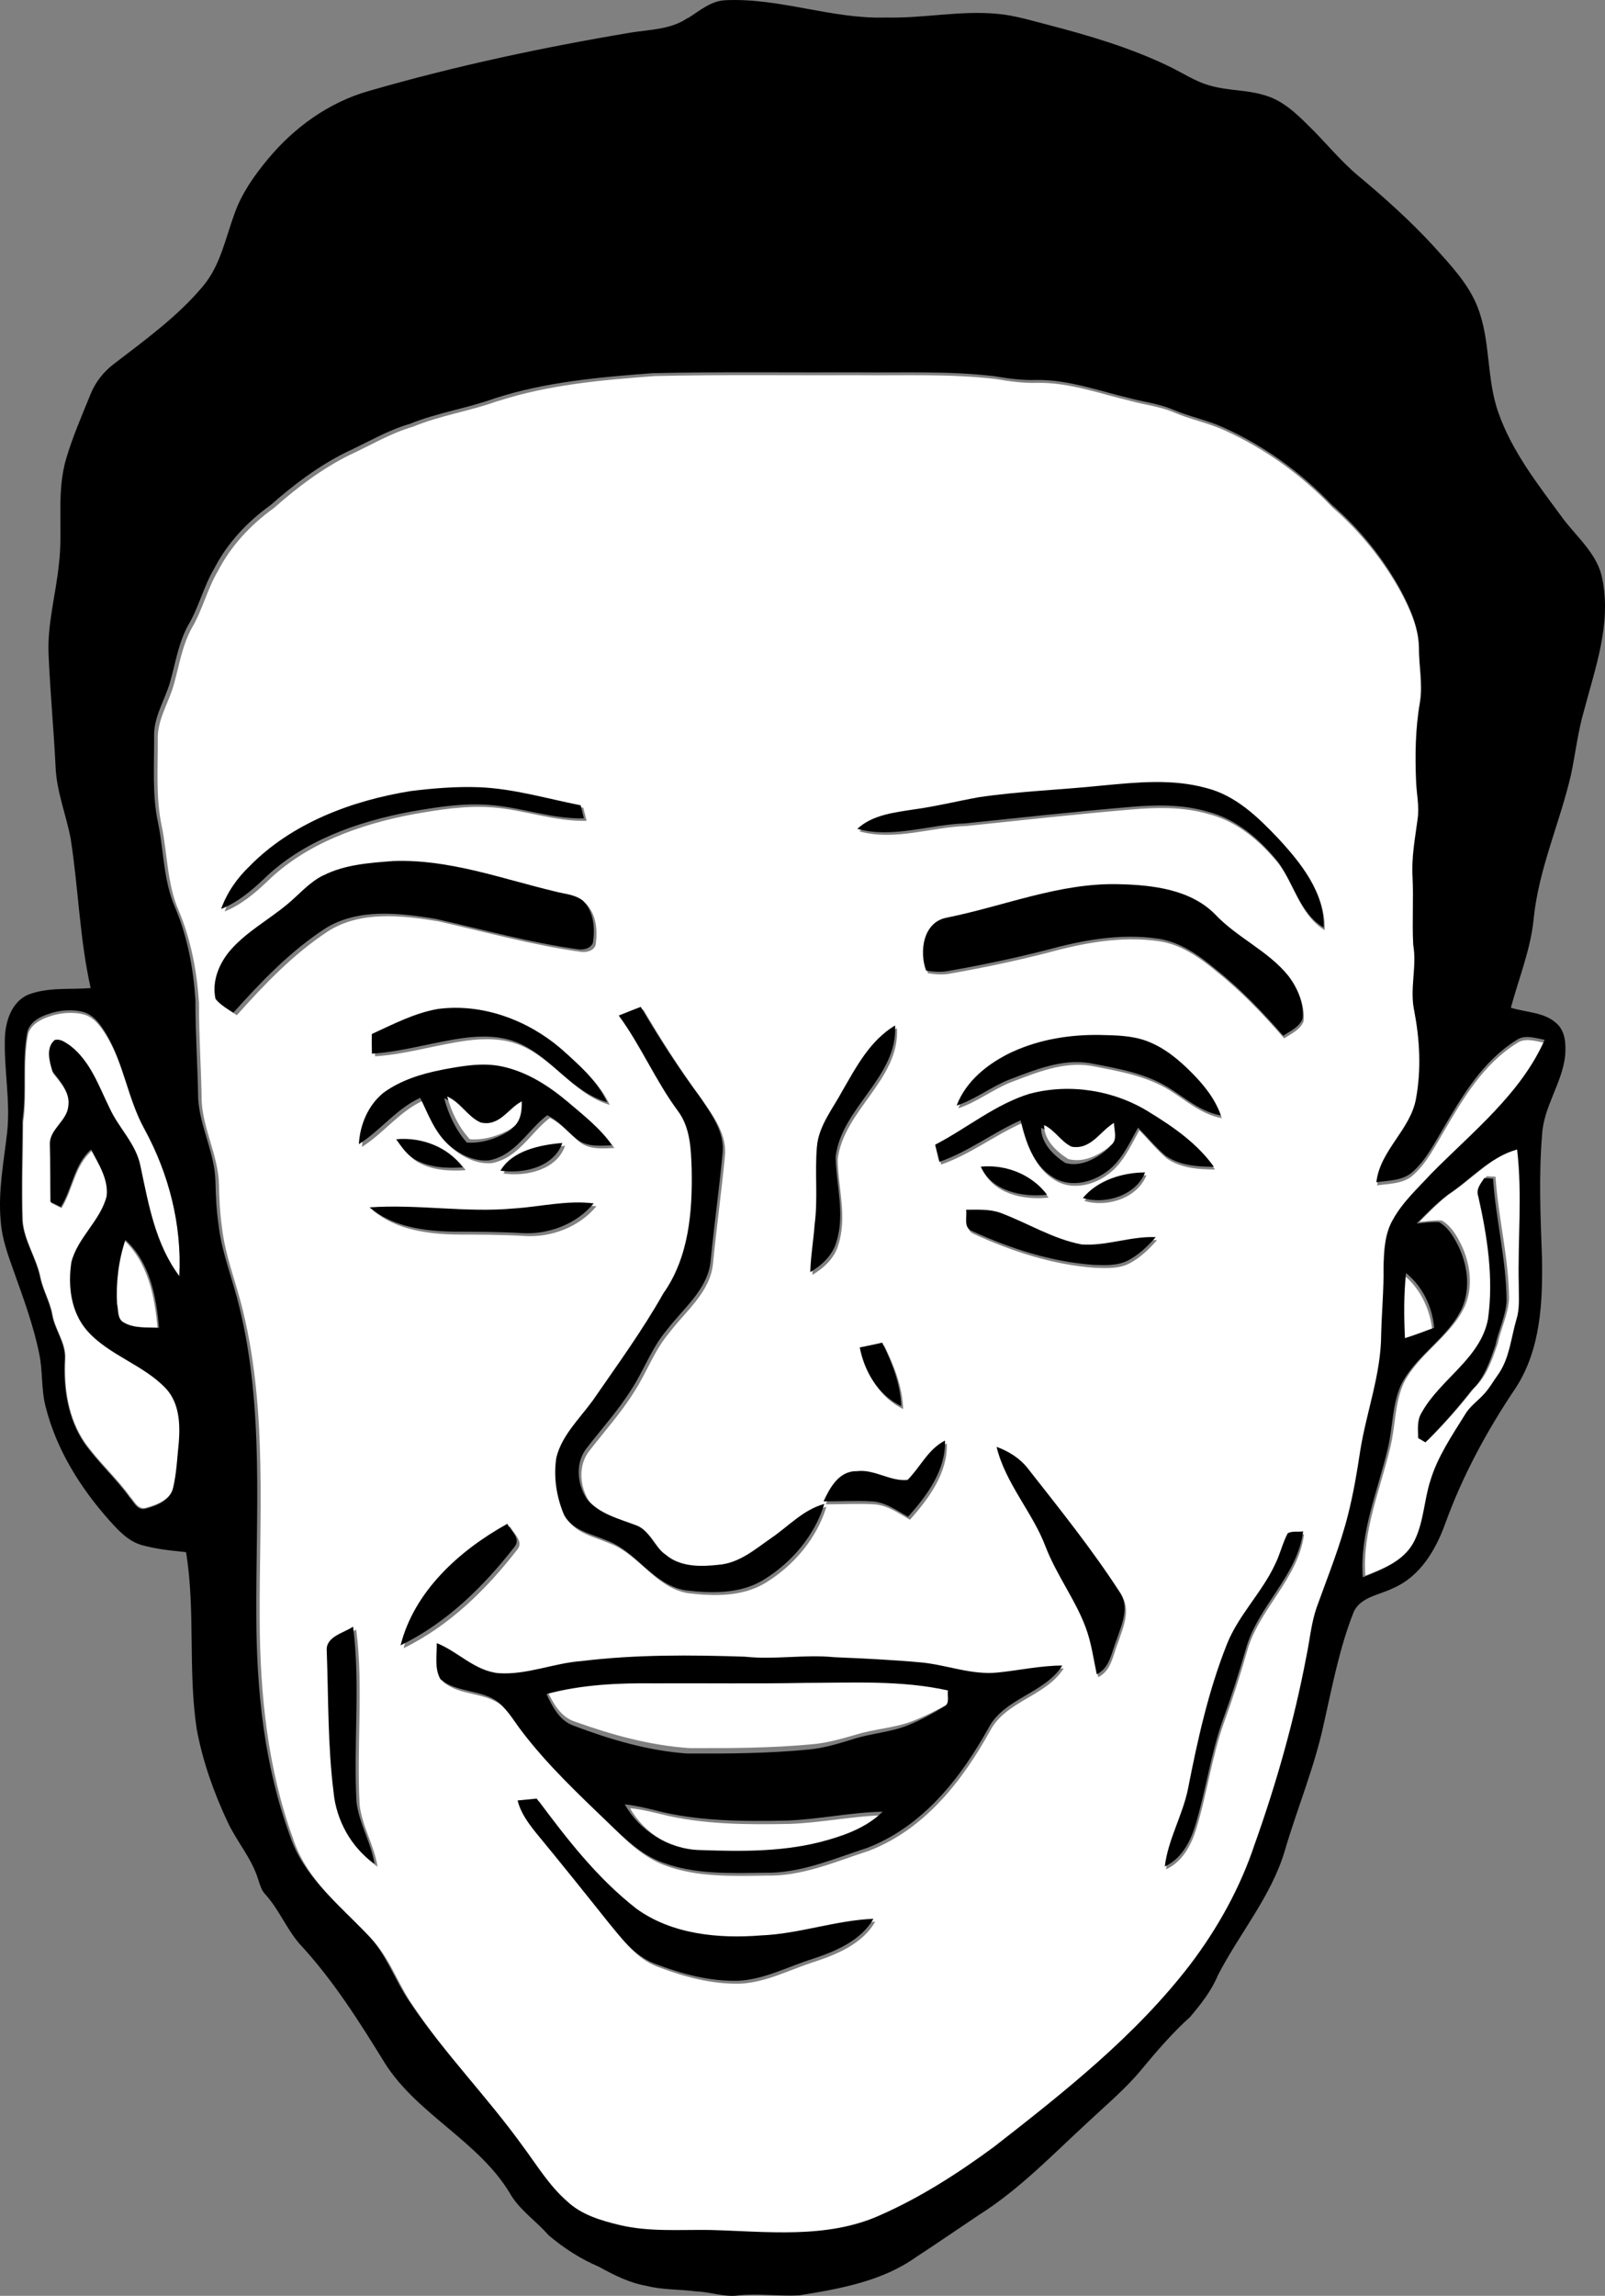 <?xml version="1.0" encoding="UTF-8"?>
<svg width="214px" height="306px" viewBox="0 0 214 306" version="1.1" xmlns="http://www.w3.org/2000/svg" xmlns:xlink="http://www.w3.org/1999/xlink">
    <rect x="0" y="0" width="214" height="306" fill="#808080" stroke="none"/>
    <!-- Generator: Sketch 61 (89581) - https://sketch.com -->
    <title>tikigiki_people-man-008</title>
    <desc>Created with Sketch.</desc>
    <g id="Page-1" stroke="none" stroke-width="1" fill="none" fill-rule="evenodd">
        <g id="Desktop-CV" transform="translate(-533, -160)" fill-rule="nonzero">
            <g id="tikigiki_people-man-008" transform="translate(533, 160)">
                <path d="M66.385,53.463 C73.126,51.274 80.263,50.646 87.314,50.123 C96.378,49.911 105.443,50.046 114.51,50.009 C120.608,50.074 126.732,49.796 132.797,50.524 C134.631,50.834 136.479,51.093 138.352,51.027 C142.606,50.966 146.612,52.46 150.689,53.425 C152.596,53.952 154.604,54.165 156.443,54.931 C158.655,55.897 161.061,56.355 163.26,57.353 C168.716,59.81 173.607,63.369 177.666,67.642 C181.369,70.854 184.475,74.721 186.803,78.963 C188.077,81.357 189.208,83.923 189.276,86.652 C189.256,89.104 189.808,91.559 189.408,94.01 C188.799,97.513 188.749,101.077 188.901,104.618 C188.973,106.259 189.342,107.895 189.104,109.54 C188.766,112.122 188.272,114.7 188.428,117.318 C188.577,120.318 188.355,123.322 188.516,126.321 C189.035,129.263 188.005,132.238 188.662,135.173 C189.385,138.99 189.597,142.935 188.899,146.775 C188.206,150.961 184.09,153.727 183.615,157.994 C185.201,157.758 187.001,157.799 188.292,156.737 C190.219,155.091 191.317,152.796 192.59,150.685 C195.105,146.364 197.796,141.83 202.226,139.059 C203.34,138.25 204.774,138.785 206,139.006 C202.829,146.204 196.39,151.286 190.93,156.83 C189.126,158.791 187.104,160.633 185.818,162.969 C184.708,164.888 184.628,167.152 184.568,169.294 C184.614,172.298 184.325,175.293 184.253,178.297 C184.235,183.6 182.282,188.638 181.46,193.839 C181.039,196.646 180.566,199.449 179.873,202.211 C178.818,206.463 177.154,210.543 175.677,214.668 C174.933,216.816 174.757,219.083 174.29,221.289 C172.677,229.78 170.322,238.128 167.416,246.291 C165.509,252.024 162.547,257.405 158.872,262.267 C151.641,271.741 142.129,279.275 132.706,286.635 C127.974,290.123 122.973,293.354 117.539,295.744 C110.47,298.915 102.468,297.877 94.931,297.683 C90.918,297.627 86.829,297.966 82.892,297.008 C80.419,296.419 77.854,295.638 75.996,293.882 C73.504,291.703 71.812,288.868 69.872,286.262 C65.195,279.768 59.517,273.994 55.073,267.34 C53.002,264.369 51.924,260.789 49.295,258.178 C45.465,254.173 40.835,250.465 39.09,245.087 C35.681,235.75 34.663,225.781 34.629,215.94 C34.544,202.177 35.689,188.192 32.383,174.667 C31.501,170.952 30.008,167.367 29.592,163.557 C29.319,161.663 29.234,159.749 29.191,157.841 C29.098,154.039 27.097,150.578 26.892,146.797 C26.829,142.426 26.519,138.068 26.531,133.698 C26.258,129.5 25.484,125.289 23.831,121.373 C22.278,117.829 22.337,113.91 21.581,110.19 C20.743,106.339 21.069,102.394 21.035,98.495 C20.981,95.913 22.495,93.67 23.175,91.248 C23.886,88.728 24.273,86.089 25.55,83.753 C26.997,81.322 27.615,78.54 29.062,76.109 C30.78,72.77 33.432,69.93 36.527,67.708 C39.591,65.002 42.889,62.491 46.605,60.649 C49.405,59.359 52.056,57.744 55.052,56.879 C58.732,55.358 62.699,54.792 66.406,53.439 M147.229,105.031 C141.746,105.613 136.219,105.795 130.76,106.594 C127.904,107.108 125.082,107.817 122.2,108.21 C119.548,108.623 116.62,108.926 114.592,110.813 C119.34,112.114 124.125,110.244 128.891,110.088 C136.164,109.334 143.43,108.524 150.72,107.907 C154.197,107.596 157.779,107.519 161.154,108.509 C164.988,109.471 168.053,112.155 170.45,115.081 C172.651,117.954 173.327,121.948 176.624,123.983 C176.779,119.325 173.638,115.406 170.59,112.096 C167.909,109.264 164.913,106.33 160.934,105.347 C156.461,104.114 151.768,104.591 147.218,105.024 M55.196,105.764 C47.289,107.041 39.36,110.057 33.764,115.753 C32.075,117.369 30.725,119.313 29.955,121.485 C32.129,120.61 33.933,119.099 35.597,117.524 C40.752,112.449 47.961,109.876 55.064,108.53 C58.529,107.925 62.038,107.343 65.58,107.609 C69.834,107.9 73.912,109.516 78.215,109.405 C78.075,108.82 77.926,108.239 77.776,107.661 C73.299,106.782 68.881,105.444 64.289,105.255 C61.248,105.136 58.206,105.382 55.196,105.765 M43.569,117.005 C41.658,117.943 40.314,119.605 38.701,120.909 C36.258,122.935 33.39,124.498 31.279,126.879 C29.696,128.679 28.688,131.102 29.206,133.475 C29.824,134.27 30.743,134.764 31.582,135.313 C35.241,131.213 39.089,127.178 43.752,124.117 C48.094,121.364 53.619,121.997 58.469,122.799 C64.798,124.233 71.071,125.992 77.517,126.876 C78.288,126.977 79.366,126.638 79.441,125.779 C79.684,123.92 79.495,121.81 78.092,120.389 C77.041,119.538 75.589,119.488 74.322,119.141 C67.244,117.443 60.226,114.812 52.821,115.097 C49.68,115.353 46.408,115.565 43.569,117.019 M126.519,122.648 C123.286,123.221 122.808,127.235 123.732,129.718 C124.711,129.874 125.711,129.955 126.693,129.764 C131.001,129.006 135.282,128.111 139.517,127.03 C144.38,125.693 149.515,124.71 154.573,125.458 C157.544,125.897 160.025,127.676 162.238,129.522 C165.553,132.161 168.469,135.225 171.222,138.397 C172.18,137.768 173.39,137.235 173.814,136.118 C174.007,134.081 173.159,132.06 171.928,130.434 C169.256,127.09 165.095,125.327 162.178,122.221 C158.922,118.907 153.908,118.301 149.416,118.199 C141.503,117.97 134.133,121.116 126.516,122.646 M82.848,135.707 C85.797,139.745 87.725,144.378 90.691,148.406 C92.377,150.639 92.449,153.528 92.544,156.18 C92.659,161.86 92.181,167.932 88.765,172.769 C85.977,177.733 82.61,182.35 79.381,187.046 C77.619,189.477 75.262,191.687 74.542,194.662 C74.145,197.216 74.555,199.88 75.559,202.269 C76.632,204.369 79.251,204.827 81.278,205.706 C85.233,207.187 87.327,211.537 91.645,212.335 C95.147,212.773 99.007,212.847 102.098,210.951 C105.897,208.619 108.915,205.007 110.188,200.824 C107.38,201.597 105.434,203.799 103.128,205.375 C100.999,206.848 98.894,208.714 96.156,208.935 C93.765,209.213 91.023,209.246 89.114,207.614 C87.509,206.558 87.042,204.369 85.151,203.673 C82.827,202.785 80.163,202.133 78.576,200.13 C77.274,198.109 77.04,195.24 78.64,193.304 C80.638,190.718 82.853,188.267 84.572,185.485 C86.228,182.944 87.219,180.026 89.203,177.681 C91.394,174.771 94.692,172.246 95.063,168.436 C95.531,163.666 96.194,158.91 96.649,154.14 C96.987,151.234 95.11,148.751 93.548,146.452 C90.726,142.63 88.168,138.636 85.772,134.556 C84.786,134.913 83.82,135.313 82.845,135.704 M49.995,138.17 C49.978,139.041 49.982,139.913 50.008,140.79 C54.146,140.527 58.11,139.259 62.201,138.702 C64.622,138.375 67.198,138.383 69.471,139.353 C73.926,141.264 76.548,145.856 81.302,147.268 C79.965,144.371 77.458,142.198 75.097,140.069 C70.702,136.321 64.713,134.05 58.803,134.827 C55.66,135.38 52.839,136.868 49.995,138.177 M112.603,145.728 C111.309,148.159 109.407,150.433 109.196,153.261 C108.903,156.691 109.351,160.148 108.896,163.569 C108.743,165.689 108.377,167.796 108.317,169.924 C109.879,168.991 111.291,167.67 111.781,165.91 C112.982,162.183 111.746,158.31 111.692,154.534 C112.48,147.972 119.978,143.911 119.6,137.033 C116.262,139.04 114.432,142.534 112.594,145.731 M135.248,140.536 C132.034,142.034 129.033,144.407 127.774,147.717 C130.289,146.886 132.366,145.204 134.817,144.238 C138.195,142.962 141.749,141.46 145.468,142.058 C149.078,142.753 152.839,143.376 155.979,145.335 C158.197,146.722 160.228,148.551 162.916,149.036 C162.158,146.821 160.646,144.943 158.988,143.285 C157.314,141.591 155.421,140.02 153.148,139.148 C151.152,138.376 148.969,138.353 146.857,138.305 C142.893,138.237 138.851,138.875 135.251,140.533 M59.36,142.931 C56.598,143.462 53.824,144.334 51.559,145.992 C49.478,147.667 48.405,150.305 48.265,152.864 C51.167,151.03 53.249,148.14 56.424,146.688 C57.469,148.825 58.3,151.162 60.092,152.851 C61.548,154.169 63.513,155.199 65.564,155.027 C69.079,154.369 70.719,150.993 73.311,149.005 C74.907,149.769 75.976,151.173 77.32,152.246 C78.605,153.249 80.371,153.078 81.916,153.011 C80.382,150.753 78.179,149.042 76.109,147.27 C73.579,145.127 70.675,143.232 67.337,142.511 C64.692,141.932 61.973,142.451 59.36,142.927 M137.598,146.116 C132.92,147.541 129.183,150.737 124.919,152.934 C125.102,153.695 125.294,154.452 125.481,155.216 C129.348,153.879 132.58,151.337 136.286,149.684 C136.967,152.483 137.913,155.635 140.598,157.264 C142.683,158.628 145.509,158.074 147.45,156.727 C149.655,155.278 150.692,152.835 151.911,150.66 C153.128,151.887 154.222,153.246 155.54,154.38 C157.38,155.685 159.788,155.881 162,155.881 C159.83,152.813 156.648,150.578 153.431,148.61 C148.848,145.719 142.926,144.725 137.614,146.128 M53.244,152.216 C53.964,153.226 54.671,154.323 55.806,154.948 C57.704,155.993 59.963,156.118 62.096,155.967 C60.164,153.246 56.605,151.894 53.244,152.217 M67.113,156.409 C70.237,156.843 74.226,155.922 75.345,152.714 C72.37,152.977 68.709,153.717 67.113,156.413 M131.014,155.877 C132.461,159.13 136.492,159.989 139.821,159.621 C137.83,156.959 134.373,155.539 131.01,155.879 M144.582,160.063 C147.624,160.988 151.659,159.683 152.855,156.646 C149.813,156.654 146.535,157.7 144.586,160.064 M69.011,161.45 C62.58,162.059 56.145,160.865 49.707,161.307 C52.745,163.901 56.994,164.482 60.908,164.548 C63.914,164.551 66.914,164.56 69.914,164.736 C73.52,164.973 77.261,163.521 79.52,160.775 C75.991,160.342 72.51,161.209 69.011,161.456 M129.057,161.626 C129.205,162.551 128.669,163.987 129.814,164.454 C134.904,166.786 140.356,168.576 146.008,168.98 C147.548,169.037 149.195,169.115 150.605,168.39 C152.042,167.626 153.227,166.479 154.281,165.281 C150.942,165.138 147.739,166.497 144.413,166.255 C140.575,165.518 137.238,163.398 133.629,162.044 C132.164,161.508 130.58,161.627 129.055,161.619 M114.906,179.976 C115.527,183.155 117.319,186.314 120.422,187.804 C120.324,184.825 119.202,182.006 117.895,179.342 C116.896,179.572 115.904,179.776 114.905,179.971 M121.267,197.632 C118.977,197.881 116.858,196.161 114.501,196.474 C112.118,196.437 110.921,198.704 110.088,200.5 C112.255,200.509 114.424,200.37 116.592,200.505 C118.371,200.628 119.834,201.716 121.328,202.555 C123.873,199.705 126.362,196.319 126.248,192.39 C123.977,193.529 122.969,195.91 121.266,197.619 M133.102,193.214 C134.254,198.054 137.859,201.865 139.605,206.481 C141.047,210.251 143.575,213.532 144.967,217.322 C145.712,219.335 145.988,221.458 146.431,223.541 C148.245,222.632 148.391,220.53 149.088,218.901 C149.756,216.899 150.844,214.539 149.48,212.574 C145.777,206.838 141.479,201.485 137.26,196.092 C136.21,194.74 134.71,193.796 133.092,193.209 M53.816,219.679 C59.975,216.667 64.889,211.796 68.978,206.531 C69.859,205.447 68.495,204.399 68.012,203.473 C61.575,207.044 55.613,212.512 53.816,219.679 M171.813,204.74 C171.116,206.062 170.806,207.531 170.144,208.869 C168.4,212.634 165.276,215.646 163.739,219.516 C161.284,225.716 159.844,232.235 158.572,238.74 C157.869,242.304 155.905,245.533 155.474,249.159 C157.607,248.172 158.78,246.023 159.446,243.941 C160.922,239.218 161.536,234.284 163.195,229.611 C164.331,226.505 165.335,223.355 166.251,220.183 C167.782,214.503 173.118,210.435 173.873,204.486 C173.187,204.588 172.416,204.392 171.806,204.741 M43.99,220.403 C44.223,226.68 44.112,232.982 44.895,239.227 C45.24,242.942 47.193,246.583 50.338,248.807 C49.9,245.967 48.287,243.438 47.952,240.582 C47.512,232.795 48.493,224.945 47.496,217.191 C46.212,218.041 43.841,218.509 43.99,220.396 M58.63,219.376 C58.655,220.968 58.29,222.719 59.115,224.183 C61.299,226.057 64.67,225.501 66.895,227.322 C68.177,228.435 69.001,229.924 70.027,231.247 C73.363,235.617 77.411,239.426 81.386,243.253 C83.531,245.326 85.718,247.541 88.625,248.613 C92.923,250.225 97.63,250.057 102.158,249.988 C106.955,250.11 111.402,248.126 115.854,246.684 C123.311,243.815 128.35,237.31 132.009,230.701 C134.081,226.712 139.47,226.101 141.832,222.365 C138.938,222.36 136.107,223.007 133.243,223.293 C129.809,223.649 126.549,222.307 123.178,221.96 C119.302,221.599 115.411,221.419 111.521,221.252 C107.549,220.854 103.575,221.612 99.605,221.182 C92.362,220.94 85.076,220.883 77.871,221.767 C74.145,222.037 70.594,223.645 66.814,223.379 C63.629,223.047 61.454,220.514 58.62,219.374 M69.366,240.351 C69.757,241.98 70.769,243.367 71.82,244.667 C75.02,248.555 78.165,252.483 81.298,256.424 C83.103,258.605 84.869,261.089 87.683,262.136 C91.194,263.482 94.937,264.493 98.748,264.391 C102.242,264.203 105.344,262.494 108.613,261.473 C111.725,260.437 115.027,259.035 116.699,256.129 C111.643,256.334 106.813,258.138 101.752,258.343 C96.05,258.806 89.84,258.187 85.146,254.763 C79.894,250.646 75.816,245.367 71.9,240.101 C71.048,240.177 70.203,240.262 69.361,240.347 L69.366,240.351 Z" id="Shape" fill="#FFFFFF"></path>
                <path d="M5.659,135.841 C7.309,135.094 9.229,134.772 11.028,135.175 C12.517,135.521 13.414,136.804 14.151,137.986 C16.564,141.909 17.063,146.575 19.279,150.583 C22.568,156.582 24.308,163.381 23.955,170.163 C20.743,165.898 19.841,160.595 18.768,155.567 C18.224,152.696 15.918,150.592 14.713,147.993 C13.263,145.069 12.169,141.763 9.434,139.663 C8.848,139.277 8.133,138.713 7.384,138.933 C6.166,139.96 6.686,141.799 7.103,143.096 C8.183,144.427 9.497,145.935 9.187,147.746 C8.979,149.663 6.71,150.735 6.74,152.712 C6.822,155.251 6.783,157.793 6.822,160.34 C7.276,160.568 7.741,160.795 8.205,161.023 C9.732,158.578 9.94,155.402 12.225,153.412 C13.237,155.333 14.543,157.344 14.296,159.589 C13.475,162.834 10.43,165.076 9.603,168.329 C9.135,171.414 9.511,174.851 11.653,177.34 C14.556,180.663 19.235,181.885 22.234,185.11 C23.962,187.023 24.078,189.732 23.893,192.132 C23.676,194.161 23.604,196.221 23.128,198.219 C22.766,199.832 20.966,200.557 19.47,200.952 C18.397,201.249 17.938,200.107 17.369,199.493 C15.531,196.947 13.135,194.818 11.319,192.26 C9.097,188.991 8.515,184.982 8.719,181.161 C8.864,179.026 7.366,177.282 7.017,175.239 C6.711,173.525 5.771,171.995 5.427,170.288 C4.903,167.714 3.278,165.456 3.061,162.808 C2.912,158.39 3.079,153.963 3.099,149.549 C3.653,145.684 3.001,141.743 3.738,137.898 C3.957,136.961 4.77,136.261 5.659,135.856 L5.659,135.841 Z" id="Path" fill="#FFFFFF"></path>
                <path d="M193.321,159.093 C196.421,157.052 198.917,154.042 202.657,153 C203.367,159.015 202.73,165.068 202.881,171.104 C202.867,172.633 203.039,174.204 202.55,175.692 C201.851,178.1 201.658,180.708 200.21,182.857 C199.505,183.818 198.936,184.881 198.093,185.741 C197.275,186.603 196.271,187.311 195.683,188.349 C193.939,191.15 192.048,193.927 191.086,197.089 C190.189,199.845 190.202,202.859 188.781,205.452 C187.409,207.877 184.584,209.013 182.052,210 C181.611,204.103 184.06,198.5 185.388,192.84 C186.08,190.011 185.948,186.997 187.186,184.305 C189.173,180.375 193.511,178.085 195.333,174.053 C196.459,171.4 196.027,168.329 194.777,165.789 C194.17,164.602 193.448,163.355 192.223,162.676 C191.223,162.615 190.232,162.775 189.246,162.864 C190.547,161.538 191.839,160.213 193.319,159.082 M198.242,156.754 C197.742,157.491 197.077,158.263 197.431,159.2 C198.64,164.562 199.499,170.11 198.721,175.586 C197.706,180.828 192.323,183.564 189.853,188.038 C189.225,189.056 189.383,190.271 189.405,191.404 C189.72,191.588 190.046,191.779 190.376,191.972 C192.577,189.78 194.635,187.47 196.53,185.032 C198.244,183.433 198.957,181.2 199.701,179.09 C200.106,177.095 201.084,175.209 201.207,173.159 C201.186,167.673 199.768,162.31 199.401,156.838 C199.103,156.83 198.525,156.787 198.236,156.762 L198.242,156.754 Z" id="Shape" fill="#FFFFFF"></path>
                <path d="M15.038,173.743 C14.873,170.808 15.246,167.806 16.226,165 C19.729,168.095 20.626,172.739 21,177 C19.316,176.905 17.472,177.109 15.971,176.256 C15.042,175.769 15.251,174.586 15.038,173.75 L15.038,173.743 Z" id="Path" fill="#FFFFFF"></path>
                <path d="M187.241,170.002 C189.48,171.871 190.752,174.694 191,177.561 C189.702,178.058 188.416,178.58 187.097,179 C186.961,176 186.935,172.991 187.241,170 L187.241,170.002 Z" id="Path" fill="#FFFFFF"></path>
                <path d="M87.633,224.105 C94.37,224.078 101.112,224.171 107.855,224.047 C114.242,224.039 120.722,223.693 127,225.006 C126.853,225.675 127.304,226.666 126.466,227.063 C124.948,227.926 123.378,228.738 121.724,229.375 C119.336,230.308 116.695,230.417 114.242,231.167 C112.297,231.731 110.335,232.306 108.291,232.484 C102.861,232.986 97.397,233.017 91.95,232.995 C86.684,232.648 81.566,231.222 76.679,229.477 C74.729,228.844 73.8,227.04 73,225.462 C77.742,224.25 82.72,224.049 87.633,224.105 L87.633,224.105 Z" id="Path" fill="#FFFFFF"></path>
                <path d="M84,241 C85.382,241.135 86.728,241.46 88.075,241.785 C93.682,243.2 99.539,243.204 105.303,243.097 C109.559,242.942 113.739,242.039 118,241.94 C116.038,243.855 113.356,244.885 110.694,245.618 C105.256,247.152 99.503,247.097 93.883,246.899 C89.777,246.8 85.914,244.378 84,241.002 L84,241 Z" id="Path" fill="#FFFFFF"></path>
                <g id="_x23_000000ff" fill="#000000">
                    <path d="M91.68,2.443 C93.258,1.476 94.765,0.107 96.731,0.029 C103.962,-0.309 110.86,2.553 118.086,2.337 C123.057,2.468 127.992,1.375 132.965,1.842 C135.269,2.041 137.476,2.734 139.702,3.302 C145.202,4.731 150.683,6.349 155.789,8.805 C157.665,9.692 159.401,10.904 161.441,11.435 C163.723,12.093 166.158,11.963 168.437,12.646 C170.867,13.271 172.732,15.014 174.426,16.708 C176.691,18.897 178.645,21.375 181.076,23.413 C184.647,26.383 188.105,29.496 191.234,32.904 C193.426,35.35 195.768,37.8 196.984,40.859 C198.792,45.395 198.148,50.419 199.787,55.001 C201.621,60.25 205.157,64.7 208.439,69.176 C210.37,71.703 213.067,73.945 213.647,77.189 C214.85,83.116 212.724,88.966 211.221,94.644 C210.385,97.471 210.072,100.396 209.464,103.267 C207.984,109.646 205.199,115.737 204.507,122.281 C204.135,126.421 202.531,130.315 201.448,134.312 C203.46,134.95 205.861,134.885 207.487,136.357 C208.758,137.429 208.792,139.2 208.689,140.696 C208.288,144.382 205.793,147.546 205.609,151.275 C205.158,156.732 205.401,162.214 205.601,167.678 C205.699,173.523 205.435,179.761 202.162,184.883 C198.291,190.615 194.983,196.718 192.658,203.181 C191.404,206.604 189.356,210.111 185.76,211.673 C183.942,212.581 181.396,212.835 180.488,214.86 C178.572,219.694 177.63,224.808 176.486,229.843 C175.253,235.571 172.964,241.012 171.32,246.627 C169.53,252.719 165.255,257.694 162.371,263.298 C161.535,265.343 160.124,267.114 158.698,268.812 C156.347,270.931 154.292,273.312 152.286,275.729 C150.17,278.323 147.568,280.487 145.127,282.781 C140.401,287.114 135.943,291.819 130.436,295.275 C127.666,297.128 124.924,299.022 122.129,300.842 C117.638,304.047 111.973,305.068 106.576,305.931 C103.869,306.082 101.157,305.653 98.455,305.94 C96.567,306.209 94.756,305.469 92.883,305.416 C90.647,305.114 88.37,305.223 86.181,304.667 C83.885,304.262 81.829,303.211 79.831,302.11 C77.378,301.075 75.146,299.607 73.138,297.917 C71.462,295.987 69.201,294.512 67.948,292.264 C63.78,285.371 55.66,281.812 51.343,275.029 C47.913,269.463 44.403,263.871 39.891,259.032 C38.133,256.961 37.138,254.385 35.283,252.385 C34.805,251.829 34.634,251.105 34.405,250.442 C33.55,247.661 31.533,245.415 30.326,242.792 C28.492,238.886 27.046,234.79 26.247,230.569 C25.031,222.72 26.089,214.718 24.805,206.876 C22.822,206.675 20.83,206.474 18.914,205.939 C17.092,205.419 15.8,204.003 14.605,202.673 C10.695,198.293 7.515,193.179 6.096,187.537 C5.473,185.214 5.728,182.78 5.229,180.436 C4.469,176.698 3.143,173.097 1.859,169.503 C1.087,167.329 0.264,165.129 0.101,162.818 C-0.283,158.83 0.504,154.869 0.955,150.918 C1.406,146.685 0.498,142.454 0.656,138.221 C0.758,136.057 1.552,133.526 3.778,132.564 C6.419,131.557 9.319,131.913 12.088,131.696 C10.62,125.143 10.455,118.418 9.427,111.805 C8.822,108.605 7.55,105.524 7.413,102.252 C7.174,97.328 6.705,92.414 6.488,87.493 C6.248,83.357 7.425,79.344 7.848,75.262 C8.437,70.581 7.469,65.775 8.808,61.181 C9.675,58.236 10.908,55.406 12.067,52.558 C12.695,50.975 13.778,49.581 15.161,48.525 C19.324,45.331 23.646,42.208 27.016,38.203 C29.4,35.401 30.053,31.748 31.286,28.427 C32.236,25.759 33.9,23.391 35.722,21.203 C39.178,17.026 43.836,13.626 49.215,12.114 C60.666,8.803 72.357,6.314 84.136,4.338 C86.69,3.936 89.493,3.925 91.675,2.403 M66.004,53.079 C62.288,54.433 58.311,54.998 54.647,56.494 C51.644,57.358 48.986,58.974 46.18,60.262 C42.454,62.104 39.149,64.615 36.078,67.32 C32.976,69.54 30.318,72.38 28.595,75.718 C27.145,78.147 26.525,80.929 25.075,83.359 C23.795,85.695 23.407,88.334 22.694,90.852 C22.011,93.275 20.493,95.516 20.549,98.097 C20.583,101.995 20.254,105.939 21.096,109.788 C21.856,113.506 21.795,117.424 23.351,120.968 C25.007,124.882 25.784,129.092 26.058,133.288 C26.045,137.658 26.357,142.015 26.421,146.383 C26.625,150.163 28.631,153.624 28.724,157.423 C28.768,159.33 28.852,161.244 29.126,163.138 C29.543,166.946 31.041,170.53 31.924,174.244 C35.238,187.764 34.091,201.745 34.175,215.503 C34.209,225.341 35.229,235.306 38.647,244.64 C40.396,250.016 45.037,253.722 48.876,257.727 C51.512,260.337 52.592,263.916 54.669,266.886 C59.123,273.536 64.813,279.308 69.502,285.801 C71.447,288.406 73.141,291.241 75.641,293.418 C77.501,295.172 80.075,295.953 82.553,296.544 C86.498,297.501 90.598,297.163 94.621,297.219 C102.176,297.412 110.196,298.45 117.282,295.28 C122.73,292.89 127.742,289.66 132.486,286.174 C141.931,278.816 151.465,271.283 158.713,261.814 C162.398,256.954 165.367,251.575 167.278,245.844 C170.193,237.682 172.551,229.339 174.168,220.85 C174.637,218.644 174.813,216.378 175.559,214.231 C177.039,210.106 178.707,206.028 179.765,201.778 C180.46,199.016 180.934,196.215 181.356,193.408 C182.179,188.209 184.137,183.173 184.155,177.872 C184.228,174.869 184.517,171.875 184.471,168.872 C184.529,166.729 184.611,164.466 185.724,162.549 C187.015,160.213 189.039,158.372 190.848,156.412 C196.321,150.87 202.775,145.789 205.954,138.593 C204.725,138.372 203.287,137.837 202.171,138.647 C197.73,141.417 195.033,145.949 192.512,150.269 C191.236,152.379 190.136,154.674 188.204,156.319 C186.911,157.378 185.107,157.337 183.515,157.576 C183.993,153.309 188.117,150.544 188.813,146.359 C189.511,142.521 189.297,138.579 188.575,134.762 C187.917,131.828 188.948,128.855 188.429,125.913 C188.267,122.914 188.487,119.912 188.34,116.913 C188.182,114.295 188.677,111.718 189.018,109.137 C189.257,107.493 188.886,105.857 188.814,104.216 C188.66,100.677 188.712,97.115 189.322,93.612 C189.724,91.162 189.168,88.707 189.19,86.257 C189.122,83.529 187.988,80.963 186.712,78.571 C184.378,74.329 181.264,70.462 177.553,67.253 C173.484,62.982 168.583,59.423 163.112,56.968 C160.908,55.97 158.497,55.512 156.279,54.546 C154.436,53.781 152.422,53.569 150.512,53.041 C146.424,52.074 142.41,50.581 138.145,50.644 C136.267,50.709 134.415,50.451 132.576,50.141 C126.498,49.413 120.359,49.691 114.246,49.626 C105.159,49.662 96.073,49.527 86.986,49.74 C79.879,50.278 72.725,50.904 65.968,53.093 M5.562,135.506 C4.671,135.912 3.855,136.619 3.634,137.577 C2.895,141.452 3.548,145.42 2.993,149.314 C2.973,153.759 2.806,158.219 2.955,162.669 C3.173,165.336 4.802,167.61 5.327,170.203 C5.673,171.921 6.615,173.464 6.922,175.19 C7.272,177.248 8.774,179.002 8.628,181.155 C8.424,185.004 9.008,189.042 11.235,192.335 C13.057,194.912 15.458,197.056 17.301,199.621 C17.873,200.239 18.334,201.388 19.408,201.09 C20.909,200.693 22.714,199.962 23.076,198.337 C23.554,196.325 23.626,194.25 23.843,192.205 C24.028,189.787 23.912,187.059 22.18,185.133 C19.172,181.885 14.481,180.652 11.57,177.307 C9.421,174.799 9.046,171.339 9.515,168.229 C10.343,164.953 13.397,162.693 14.22,159.426 C14.468,157.164 13.158,155.139 12.144,153.204 C9.852,155.208 9.644,158.408 8.112,160.87 C7.647,160.641 7.182,160.412 6.726,160.183 C6.687,157.617 6.726,155.057 6.643,152.499 C6.614,150.507 8.889,149.428 9.098,147.497 C9.408,145.673 8.09,144.154 7.007,142.813 C6.59,141.507 6.069,139.654 7.289,138.62 C8.04,138.398 8.757,138.966 9.345,139.355 C12.088,141.47 13.184,144.799 14.639,147.745 C15.846,150.364 18.159,152.482 18.705,155.375 C19.78,160.439 20.684,165.781 23.905,170.077 C24.259,163.245 22.514,156.397 19.217,150.355 C16.995,146.317 16.495,141.618 14.076,137.666 C13.338,136.475 12.437,135.183 10.945,134.835 C9.142,134.427 7.217,134.75 5.562,135.498 M192.957,159.306 C191.476,160.435 190.183,161.764 188.887,163.078 C189.872,162.989 190.862,162.829 191.86,162.89 C193.084,163.569 193.805,164.818 194.411,166.003 C195.661,168.543 196.092,171.616 194.966,174.27 C193.147,178.304 188.815,180.594 186.83,184.526 C185.594,187.218 185.726,190.233 185.035,193.063 C183.708,198.725 181.265,204.329 181.704,210.228 C184.234,209.242 187.053,208.105 188.423,205.679 C189.843,203.085 189.829,200.07 190.725,197.313 C191.685,194.15 193.574,191.373 195.316,188.571 C195.903,187.531 196.905,186.823 197.722,185.961 C198.565,185.101 199.133,184.038 199.837,183.076 C201.283,180.928 201.475,178.318 202.174,175.909 C202.661,174.421 202.49,172.848 202.504,171.32 C202.353,165.282 202.989,159.227 202.281,153.211 C198.544,154.248 196.056,157.257 192.957,159.297 M15.608,173.798 C15.808,174.611 15.613,175.765 16.482,176.253 C17.889,177.086 19.618,176.887 21.196,176.979 C20.847,172.816 20.006,168.28 16.721,165.256 C15.805,168.002 15.455,170.934 15.608,173.799 M187.471,169.685 C187.164,172.565 187.19,175.465 187.326,178.353 C188.644,177.947 189.928,177.445 191.225,176.967 C190.979,174.204 189.705,171.484 187.472,169.682 L187.471,169.685 Z" id="Shape"></path>
                    <path d="M147.023,104.695 C151.583,104.265 156.28,103.787 160.76,105.01 C164.749,105.991 167.751,108.924 170.438,111.756 C173.494,115.066 176.642,118.984 176.487,123.639 C173.181,121.605 172.504,117.614 170.298,114.741 C167.896,111.817 164.826,109.132 160.98,108.171 C157.597,107.181 154.006,107.259 150.521,107.569 C143.214,108.187 135.931,108.997 128.64,109.749 C123.863,109.905 119.069,111.774 114.307,110.474 C116.342,108.588 119.277,108.285 121.934,107.872 C124.821,107.478 127.649,106.77 130.514,106.256 C136,105.448 141.536,105.27 147.031,104.692 L147.023,104.695 Z" id="Path"></path>
                    <path d="M54.785,105.434 C57.801,105.058 60.851,104.813 63.899,104.926 C68.502,105.114 72.931,106.451 77.418,107.331 C77.569,107.909 77.718,108.489 77.859,109.075 C73.546,109.186 69.457,107.57 65.194,107.279 C61.644,107.013 58.126,107.595 54.652,108.2 C47.533,109.545 40.306,112.118 35.139,117.191 C33.471,118.766 31.663,120.276 29.484,121.15 C30.256,118.979 31.608,117.036 33.302,115.421 C38.911,109.717 46.858,106.708 54.785,105.433 L54.785,105.434 Z" id="Path"></path>
                    <path d="M43.13,116.671 C45.977,115.223 49.257,115.01 52.405,114.764 C59.827,114.479 66.861,117.109 73.957,118.806 C75.227,119.154 76.683,119.203 77.736,120.054 C79.143,121.474 79.331,123.584 79.089,125.442 C79.012,126.302 77.933,126.64 77.161,126.539 C70.699,125.655 64.41,123.896 58.067,122.464 C53.204,121.663 47.669,121.029 43.316,123.781 C38.641,126.841 34.784,130.875 31.116,134.973 C30.276,134.424 29.355,133.929 28.735,133.136 C28.216,130.763 29.225,128.341 30.813,126.542 C32.929,124.161 35.803,122.598 38.252,120.574 C39.867,119.248 41.215,117.591 43.13,116.656 L43.13,116.671 Z" id="Path"></path>
                    <path d="M126.277,122.298 C133.908,120.769 141.298,117.626 149.228,117.852 C153.732,117.954 158.758,118.56 162.02,121.872 C164.942,124.977 169.114,126.74 171.794,130.082 C173.026,131.707 173.875,133.727 173.684,135.765 C173.258,136.881 172.046,137.413 171.085,138.043 C168.325,134.873 165.404,131.809 162.08,129.17 C159.862,127.325 157.375,125.545 154.397,125.108 C149.325,124.359 144.18,125.341 139.306,126.68 C135.06,127.76 130.769,128.655 126.451,129.412 C125.466,129.605 124.464,129.522 123.482,129.367 C122.557,126.885 123.032,122.873 126.276,122.303 L126.277,122.298 Z" id="Path"></path>
                    <path d="M82.505,135.354 C83.481,134.971 84.45,134.564 85.435,134.201 C87.837,138.28 90.401,142.272 93.229,146.093 C94.795,148.392 96.678,150.875 96.338,153.779 C95.882,158.548 95.217,163.302 94.748,168.071 C94.377,171.879 91.071,174.403 88.874,177.312 C86.886,179.655 85.892,182.572 84.232,185.113 C82.509,187.894 80.289,190.345 78.286,192.93 C76.681,194.865 76.917,197.732 78.222,199.753 C79.813,201.757 82.483,202.408 84.813,203.295 C86.707,203.991 87.176,206.179 88.785,207.235 C90.7,208.867 93.447,208.834 95.844,208.556 C98.586,208.335 100.699,206.471 102.832,204.997 C105.144,203.421 107.095,201.221 109.909,200.448 C108.633,204.629 105.609,208.241 101.799,210.571 C98.703,212.466 94.833,212.393 91.322,211.954 C86.992,211.157 84.894,206.808 80.93,205.328 C78.899,204.448 76.273,203.991 75.198,201.892 C74.189,199.503 73.78,196.84 74.178,194.288 C74.9,191.314 77.262,189.104 79.029,186.674 C82.267,181.979 85.641,177.364 88.436,172.402 C91.859,167.567 92.338,161.496 92.223,155.818 C92.13,153.167 92.057,150.279 90.366,148.046 C87.394,144.026 85.466,139.402 82.506,135.364 L82.505,135.354 Z" id="Path"></path>
                    <path d="M49.576,137.819 C52.426,136.514 55.255,135.021 58.403,134.477 C64.329,133.699 70.33,135.97 74.735,139.717 C77.103,141.845 79.616,144.017 80.956,146.913 C76.192,145.502 73.562,140.91 69.097,139 C66.818,138.031 64.237,138.024 61.809,138.35 C57.71,138.907 53.735,140.174 49.588,140.437 C49.564,139.544 49.56,138.669 49.576,137.802 L49.576,137.819 Z" id="Path"></path>
                    <path d="M112.333,145.367 C114.18,142.173 116.01,138.674 119.347,136.674 C119.725,143.551 112.209,147.609 111.42,154.17 C111.474,157.945 112.713,161.815 111.509,165.542 C111.018,167.3 109.603,168.622 108.037,169.555 C108.095,167.427 108.464,165.322 108.618,163.202 C109.074,159.782 108.626,156.325 108.918,152.897 C109.131,150.075 111.033,147.797 112.332,145.366 L112.333,145.367 Z" id="Path"></path>
                    <path d="M135.041,140.173 C138.654,138.521 142.701,137.879 146.682,137.944 C148.798,137.993 150.985,138.014 152.987,138.786 C155.265,139.658 157.163,141.228 158.841,142.922 C160.503,144.579 162.018,146.457 162.778,148.671 C160.082,148.188 158.048,146.359 155.825,144.972 C152.677,143.012 148.907,142.39 145.289,141.696 C141.559,141.098 137.999,142.599 134.613,143.875 C132.154,144.841 130.072,146.522 127.553,147.353 C128.802,144.038 131.816,141.666 135.035,140.17 L135.041,140.173 Z" id="Path"></path>
                    <path d="M58.97,142.571 C61.589,142.092 64.315,141.573 66.968,142.149 C70.312,142.87 73.222,144.763 75.76,146.907 C77.833,148.678 80.044,150.389 81.581,152.646 C80.032,152.712 78.262,152.883 76.974,151.881 C75.625,150.81 74.554,149.406 72.955,148.641 C70.357,150.629 68.715,154.004 65.19,154.662 C63.134,154.833 61.164,153.803 59.705,152.486 C57.909,150.798 57.077,148.461 56.028,146.325 C52.845,147.777 50.759,150.665 47.849,152.499 C47.99,149.941 49.065,147.303 51.152,145.63 C53.42,143.981 56.201,143.114 58.97,142.578 M59.217,146.361 C59.788,148.496 60.749,150.592 62.242,152.284 C64.149,152.415 66.074,151.814 67.68,150.857 C69.024,150.056 69.204,148.396 69.16,147.02 C67.42,148.096 66.06,150.6 63.645,149.943 C61.887,149.085 61.017,147.172 59.217,146.356 L59.217,146.361 Z" id="Shape"></path>
                    <path d="M137.393,145.758 C142.72,144.356 148.654,145.346 153.263,148.25 C156.488,150.217 159.679,152.451 161.853,155.519 C159.636,155.519 157.221,155.323 155.378,154.017 C154.055,152.884 152.958,151.526 151.74,150.299 C150.518,152.476 149.478,154.917 147.268,156.364 C145.322,157.71 142.49,158.262 140.399,156.901 C137.708,155.272 136.76,152.123 136.078,149.324 C132.362,150.976 129.124,153.517 125.247,154.854 C125.059,154.09 124.867,153.332 124.684,152.572 C128.947,150.371 132.692,147.175 137.38,145.747 M142.483,153.295 C141.038,152.574 140.286,151.015 138.82,150.304 C138.772,152.288 140.42,153.973 142.049,155.008 C144.076,155.581 146.226,154.431 147.685,153.127 C148.684,152.35 148.121,151.024 148.136,149.99 C146.302,151.146 145.045,153.756 142.481,153.297 L142.483,153.295 Z" id="Shape"></path>
                    <path d="M52.823,151.844 C56.193,151.525 59.76,152.874 61.696,155.595 C59.557,155.746 57.293,155.62 55.391,154.576 C54.252,153.947 53.543,152.85 52.823,151.847 L52.823,151.844 Z" id="Path"></path>
                    <path d="M66.725,156.035 C68.325,153.335 71.994,152.595 74.976,152.34 C73.853,155.553 69.856,156.471 66.725,156.038 L66.725,156.035 Z" id="Path"></path>
                    <path d="M130.778,155.499 C134.154,155.163 137.622,156.579 139.605,159.242 C136.259,159.607 132.217,158.749 130.774,155.502 L130.778,155.499 Z" id="Path"></path>
                    <path d="M144.382,159.681 C146.327,157.326 149.621,156.278 152.675,156.265 C151.486,159.299 147.443,160.6 144.386,159.682 L144.382,159.681 Z" id="Path"></path>
                    <path d="M197.916,157.012 C198.206,157.032 198.783,157.077 199.072,157.099 C199.439,162.571 200.855,167.935 200.876,173.425 C200.752,175.474 199.775,177.361 199.372,179.357 C198.629,181.467 197.916,183.701 196.205,185.301 C194.312,187.739 192.257,190.05 190.059,192.243 C189.73,192.05 189.404,191.859 189.089,191.675 C189.069,190.542 188.91,189.326 189.537,188.308 C192.002,183.832 197.378,181.096 198.393,175.852 C199.17,170.375 198.312,164.823 197.105,159.461 C196.757,158.517 197.419,157.744 197.92,157.004 L197.916,157.012 Z" id="Path"></path>
                    <path d="M68.627,161.066 C72.135,160.817 75.624,159.95 79.159,160.392 C76.895,163.136 73.146,164.589 69.53,164.351 C66.523,164.175 63.516,164.166 60.503,164.163 C56.58,164.098 52.321,163.516 49.276,160.923 C55.732,160.472 62.181,161.671 68.627,161.059 L68.627,161.066 Z" id="Path"></path>
                    <path d="M128.816,161.237 C130.343,161.242 131.934,161.13 133.398,161.654 C137.016,163.008 140.359,165.127 144.207,165.863 C147.543,166.105 150.751,164.747 154.098,164.89 C153.041,166.087 151.854,167.234 150.413,167.998 C149,168.723 147.351,168.645 145.805,168.587 C140.14,168.183 134.676,166.394 129.573,164.063 C128.426,163.604 128.961,162.167 128.817,161.241 L128.816,161.237 Z" id="Path"></path>
                    <path d="M114.634,179.588 C115.636,179.392 116.634,179.186 117.629,178.953 C118.938,181.616 120.063,184.434 120.161,187.412 C117.053,185.925 115.253,182.771 114.633,179.592 L114.634,179.588 Z" id="Path"></path>
                    <path d="M121.012,197.243 C122.723,195.537 123.729,193.16 126.003,192.002 C126.119,195.929 123.622,199.316 121.071,202.164 C119.573,201.326 118.107,200.236 116.323,200.115 C114.15,199.98 111.976,200.119 109.804,200.11 C110.64,198.314 111.839,196.048 114.228,196.085 C116.588,195.779 118.711,197.496 121.013,197.249 L121.012,197.243 Z" id="Path"></path>
                    <path d="M132.875,192.839 C134.491,193.432 135.998,194.369 137.042,195.715 C141.271,201.107 145.579,206.457 149.29,212.192 C150.659,214.157 149.567,216.516 148.897,218.516 C148.199,220.145 148.053,222.247 146.235,223.156 C145.793,221.073 145.514,218.95 144.767,216.938 C143.371,213.149 140.838,209.87 139.392,206.101 C137.651,201.486 134.034,197.678 132.879,192.841 L132.875,192.839 Z" id="Path"></path>
                    <path d="M53.411,219.3 C55.212,212.137 61.188,206.672 67.642,203.1 C68.124,204.025 69.494,205.072 68.61,206.156 C64.51,211.418 59.585,216.288 53.411,219.297 L53.411,219.3 Z" id="Path"></path>
                    <path d="M171.684,204.365 C172.3,204.022 173.067,204.21 173.75,204.112 C172.994,210.06 167.645,214.127 166.11,219.804 C165.192,222.975 164.184,226.125 163.047,229.229 C161.384,233.9 160.768,238.834 159.289,243.555 C158.623,245.636 157.445,247.784 155.308,248.77 C155.739,245.146 157.709,241.918 158.413,238.355 C159.688,231.851 161.13,225.335 163.592,219.138 C165.132,215.268 168.264,212.257 170.013,208.494 C170.684,207.151 170.998,205.68 171.694,204.363 L171.684,204.365 Z" id="Path"></path>
                    <path d="M43.565,220.023 C43.415,218.136 45.791,217.667 47.08,216.811 C48.08,224.563 47.098,232.41 47.537,240.195 C47.873,243.049 49.491,245.578 49.929,248.417 C46.776,246.195 44.819,242.555 44.473,238.84 C43.688,232.601 43.8,226.302 43.565,220.029 L43.565,220.023 Z" id="Path"></path>
                    <path d="M58.24,219.002 C61.083,220.14 63.262,222.671 66.444,223.007 C70.233,223.273 73.79,221.666 77.527,221.395 C84.749,220.511 92.052,220.569 99.313,220.81 C103.294,221.241 107.277,220.482 111.257,220.88 C115.157,221.047 119.056,221.227 122.942,221.587 C126.32,221.935 129.588,223.277 133.031,222.921 C135.902,222.635 138.739,221.989 141.64,221.993 C139.272,225.728 133.872,226.337 131.793,230.326 C128.126,236.932 123.074,243.437 115.601,246.304 C111.138,247.744 106.681,249.728 101.872,249.607 C97.333,249.676 92.616,249.843 88.306,248.232 C85.393,247.16 83.2,244.947 81.05,242.873 C77.065,239.048 73.009,235.241 69.665,230.872 C68.636,229.549 67.808,228.06 66.526,226.948 C64.294,225.127 60.917,225.684 58.726,223.811 C57.895,222.357 58.263,220.606 58.238,219.017 M87.372,224.363 C82.505,224.302 77.569,224.52 72.864,225.791 C73.657,227.452 74.578,229.35 76.511,230.017 C81.357,231.854 86.43,233.355 91.65,233.719 C97.051,233.743 102.468,233.71 107.852,233.182 C109.88,232.994 111.825,232.389 113.752,231.796 C116.183,231.005 118.802,230.892 121.17,229.91 C122.809,229.239 124.365,228.385 125.871,227.476 C126.702,227.06 126.255,226.016 126.4,225.312 C120.176,223.929 113.75,224.295 107.42,224.302 C100.719,224.43 94.036,224.328 87.361,224.362 M83.302,240.495 C85.239,243.983 89.141,246.475 93.296,246.582 C98.979,246.786 104.798,246.844 110.297,245.26 C112.99,244.502 115.703,243.439 117.686,241.464 C113.378,241.567 109.149,242.5 104.846,242.658 C99.018,242.768 93.093,242.764 87.422,241.304 C86.064,240.972 84.702,240.632 83.304,240.496 L83.302,240.495 Z" id="Shape"></path>
                    <path d="M69.012,239.972 C69.856,239.886 70.703,239.805 71.552,239.723 C75.477,244.988 79.566,250.265 84.83,254.38 C89.534,257.803 95.758,258.422 101.475,257.96 C106.548,257.755 111.39,255.952 116.458,255.746 C114.781,258.651 111.472,260.052 108.353,261.089 C105.077,262.107 101.966,263.817 98.464,264.005 C94.646,264.108 90.891,263.097 87.372,261.752 C84.552,260.705 82.781,258.222 80.973,256.041 C77.833,252.101 74.681,248.174 71.472,244.288 C70.426,242.988 69.41,241.602 69.018,239.979 L69.012,239.972 Z" id="Path"></path>
                </g>
                <g id="_x23_80ab5eff" transform="translate(59, 146)" fill="#FFFFFF">
                    <path d="M0.622,0.147 C2.422,0.931 3.292,2.774 5.048,3.597 C7.463,4.228 8.823,1.817 10.563,0.783 C10.607,2.106 10.427,3.704 9.083,4.476 C7.476,5.398 5.553,5.976 3.646,5.85 C2.153,4.222 1.193,2.201 0.622,0.147 L0.622,0.147 Z" id="Path"></path>
                    <path d="M83.887,6.84 C86.454,7.28 87.703,4.764 89.537,3.657 C89.52,4.654 90.085,5.929 89.086,6.677 C87.627,7.933 85.477,9.038 83.451,8.487 C81.822,7.491 80.176,5.869 80.222,3.959 C81.683,4.646 82.438,6.152 83.882,6.839 L83.887,6.84 Z" id="Path"></path>
                </g>
            </g>
        </g>
    </g>
</svg>